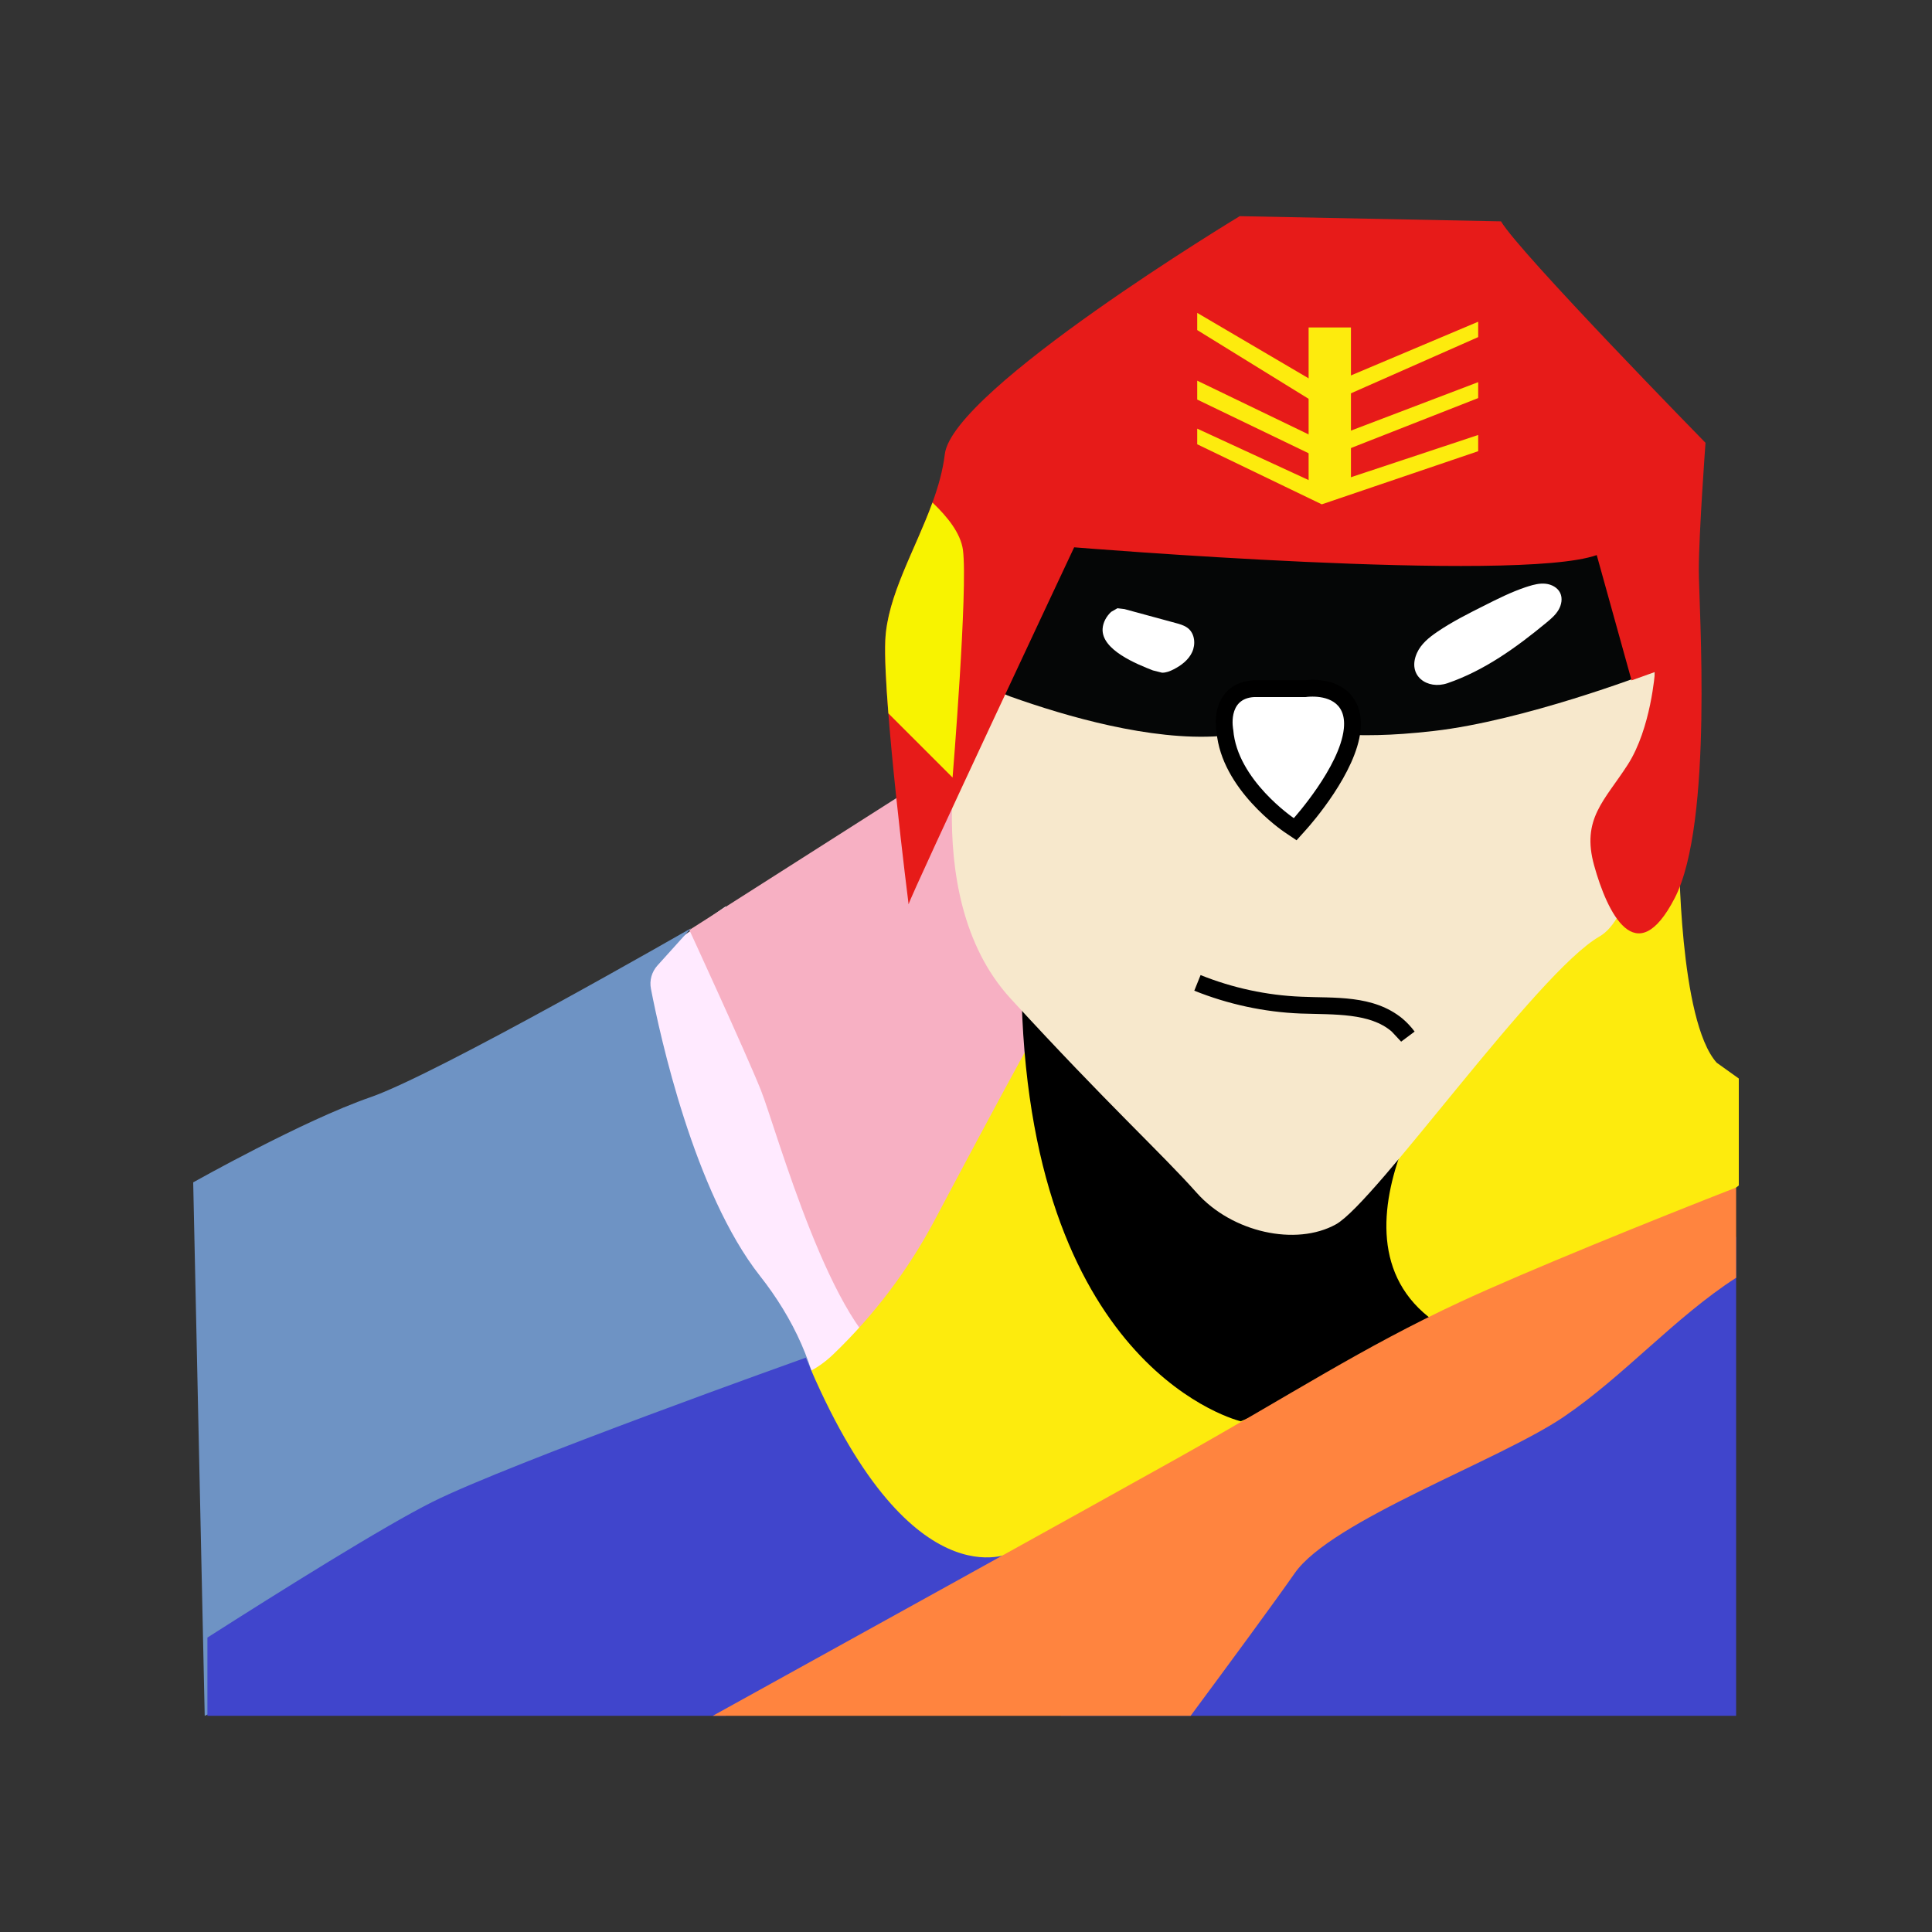 <?xml version="1.0" encoding="iso-8859-1"?>
<!-- Generator: Adobe Illustrator 21.1.0, SVG Export Plug-In . SVG Version: 6.00 Build 0)  -->
<svg version="1.1" id="Layer_1" xmlns="http://www.w3.org/2000/svg" xmlns:xlink="http://www.w3.org/1999/xlink" x="0px" y="0px"
	 viewBox="0 0 360 360" style="enable-background:new 0 0 360 360;" xml:space="preserve">
<rect x="0" y="0" width="360" height="360" fill="#333333" stroke="none"/>
<polygon style="fill:#FFEAFF;" points="135.193,168.905 109.34,186.932 136.27,276.339 195.515,260.719 "/>
<path style="fill:#F7B0C3;" d="M172.307,145.349l-43.855,27.94c0,0,10.562,22.923,13.334,29.862
	c2.773,6.939,13.411,45.778,24.968,50.404c11.565,4.626,46.704-81.848,46.704-81.848L172.307,145.349z"/>
<path style="fill:#FDEB0D;" d="M324,200.968l-4.121-2.949c-7.016-7.835-7.016-39.179-7.016-39.179s-111.004,21.203-112.245,20.789
	c-0.853-0.286-16.724,29.37-26.429,47.683c-4.934,9.31-11.309,17.739-18.909,25.037c-6.503,6.245-12.609,4.451-14.533,6.586
	c0,0,28.113,38.505,42.833,51.272h17.73c23.98-15.716,83.506-58.155,83.506-58.155L324,220.889V200.968z"/>
<path d="M270.793,196.373c0,0-28.039,37.529,0,51.966l-39.589,16.497c0,0-38.77-9.068-40.83-78.359l51.139-23.923L270.793,196.373z"
	/>
<path style="fill:#6E93C4;" d="M36,220.315c0,0,20.564-11.565,32.995-15.854c12.423-4.281,59.778-31.505,59.778-31.505l-6.269,6.953
	c-1.058,1.173-1.514,2.769-1.214,4.32c1.673,8.663,8.047,37.939,20.323,53.524c6.184,7.851,10.52,16.992,11.515,26.937l0.276,2.759
	l-115.26,52.272L36,220.315z"/>
<path style="fill:#4045CC;" d="M150.151,252.98c0,0-55.024,19.607-69.591,26.891c-8.976,4.488-28.346,16.612-41.91,25.267v14.583
	h96.564l53.322-30.421C188.536,289.299,169.436,299.255,150.151,252.98z"/>
<polygon style="fill:#4045CC;" points="323.502,319.721 323.502,230.478 265.662,260.164 197.65,319.721 "/>
<path style="fill:#FF843F;" d="M323.502,221.28c-15.364,5.989-39.29,15.678-51.415,21.315c-18.427,8.57-31.279,17.141-52.701,29.135
	c-16.084,9.007-63.776,35.392-86.577,47.991h89.043c7.176-9.689,15.724-21.3,19.385-26.561c6.855-9.857,38.134-21.001,50.128-29.142
	c11.282-7.651,20.733-18.573,32.137-25.926V221.28z"/>
<path style="fill:#F7E8CC;" d="M180.057,129.97c0,0-9.895,36.296,8.249,56.094c18.152,19.798,28.069,28.762,34.671,36.184
	c6.594,7.422,18.535,10.007,25.957,5.887c7.429-4.128,37.537-47.018,49.086-53.62c11.542-6.598,10.309-56.504,10.309-56.504
	L180.057,129.97z"/>
<path style="fill:#050606;" d="M183.205,114.878c-3.546,5.442-1.057,12.729,5.055,14.908c10.508,3.749,26.171,8.256,38.892,7.387
	c21.208-1.448,23.138,0.965,40.003-0.965c16.873-1.926,39.536-10.604,39.536-10.604l-6.755-40.975l-96.411-0.961L183.205,114.878z"
	/>
<path style="fill:#E71B19;" d="M169.304,168.506c0.483-1.926,30.85-66.522,30.85-66.522s82.433,6.748,97.376,1.448l6.487,23.345
	l4.358-1.559c0,0-0.728,10.508-5.063,17.259c-4.343,6.748-8.678,10.121-6.265,18.799c2.405,8.678,7.781,20.054,15.011,6.076
	c7.238-13.978,4.491-54.387,4.491-61.134c0-6.748,1.248-23.705,1.248-23.705s-34.735-35.482-38.105-41.268l-48.688-0.965
	c0,0-53.506,32.298-54.953,44.349s-10.608,23.62-11.09,34.71C164.479,130.425,169.304,168.506,169.304,168.506z"/>
<path style="fill:#F8F300;" d="M179.429,102.466c-0.421-3.106-2.895-6.181-5.675-8.827c-3.209,8.835-8.433,17.401-8.792,25.7
	c-0.13,2.987,0.13,7.954,0.574,13.587l11.963,11.959C177.499,144.886,180.387,109.696,179.429,102.466z"/>
<path style="fill:#FFFFFF;" d="M240.203,153.747c-0.452-0.31-11.174-7.651-11.956-17.608c-0.054-0.169-0.674-3.458,1.118-5.779
	c0.674-0.869,1.968-1.93,4.289-2.041l9.589-0.004c0.038-0.011,0.582-0.08,1.325-0.08c1.785,0,4.266,0.383,5.913,2.21
	c1.225,1.352,1.723,3.198,1.486,5.488c-0.781,7.533-9.352,17.156-9.719,17.562l-0.911,1.015L240.203,153.747z"/>
<path d="M244.561,129.805c2.19,0,6.388,0.678,5.844,5.966c-0.735,7.111-9.321,16.674-9.321,16.674s-10.546-7.111-11.282-16.428
	c0,0-1.225-5.886,3.929-6.131h9.558C243.29,129.885,243.811,129.805,244.561,129.805 M244.561,126.669l-1.471,0.08h-9.359
	c-3.071,0.142-4.726,1.516-5.599,2.646c-2.014,2.596-1.608,6.058-1.44,7.035c0.95,10.615,12.162,18.293,12.637,18.619l2.267,1.524
	l1.823-2.03c0.95-1.057,9.29-10.554,10.102-18.45c0.36-3.424-0.82-5.534-1.869-6.698
	C249.616,127.14,246.675,126.669,244.561,126.669z"/>
<path style="fill:#FFFFFF;" d="M221.247,116.972c-0.636-0.463-1.425-0.682-2.19-0.888c-3.178-0.865-6.365-1.727-9.543-2.593
	l-1.294-0.153l-1.172,0.674c-0.881,0.823-1.516,1.945-1.593,3.148c-0.237,3.964,6.426,6.606,9.367,7.759l1.708,0.429
	c0.751,0.015,1.478-0.276,2.145-0.617c1.425-0.724,2.78-1.75,3.454-3.198c0.682-1.448,0.521-3.37-0.689-4.412L221.247,116.972z"/>
<path style="fill:#FFFFFF;" d="M284.258,109.421c-2.696,0.908-5.254,2.194-7.797,3.477c-2.949,1.482-5.897,2.968-8.624,4.821
	c-1.539,1.042-3.048,2.263-3.807,3.952c-1.899,4.235,1.915,6.924,5.691,5.633c6.832-2.34,12.821-6.648,18.389-11.251
	c0.858-0.705,1.723-1.44,2.29-2.393c0.567-0.954,0.797-2.179,0.314-3.182c-0.483-0.999-1.593-1.585-2.696-1.704
	c-1.103-0.123-2.213,0.153-3.27,0.49L284.258,109.421z"/>
<g>
	<polygon style="fill:#FDEB0D;" points="249.242,92.56 243.841,92.56 243.841,61.02 251.73,61.02 251.73,90.067 	"/>
	<polygon style="fill:#FDEB0D;" points="223.083,61.502 246.164,75.746 275.437,62.814 275.437,59.946 246.604,72.12 
		223.083,58.301 223.083,61.502 	"/>
	<polygon style="fill:#FDEB0D;" points="223.083,74.453 246.269,85.627 275.437,74.175 275.437,71.209 246.498,82.229 
		223.083,70.932 223.083,74.453 	"/>
	<polygon style="fill:#FDEB0D;" points="223.083,82.785 246.296,93.975 275.437,84.075 275.437,81.054 246.473,90.669 
		223.083,79.871 223.083,82.785 	"/>
</g>
<path d="M222.539,184.601c6.301,2.533,13.039,3.988,19.824,4.256c6.377,0.211,12.908-0.128,16.954,3.35l-0.007-0.006l1.772,1.895
	l2.513-1.878c-0.656-0.877-1.409-1.692-2.257-2.41l-0.007-0.006c-5.482-4.503-12.783-3.785-18.842-4.079
	c-6.421-0.253-12.811-1.632-18.779-4.032L222.539,184.601L222.539,184.601z"/>
</svg>
